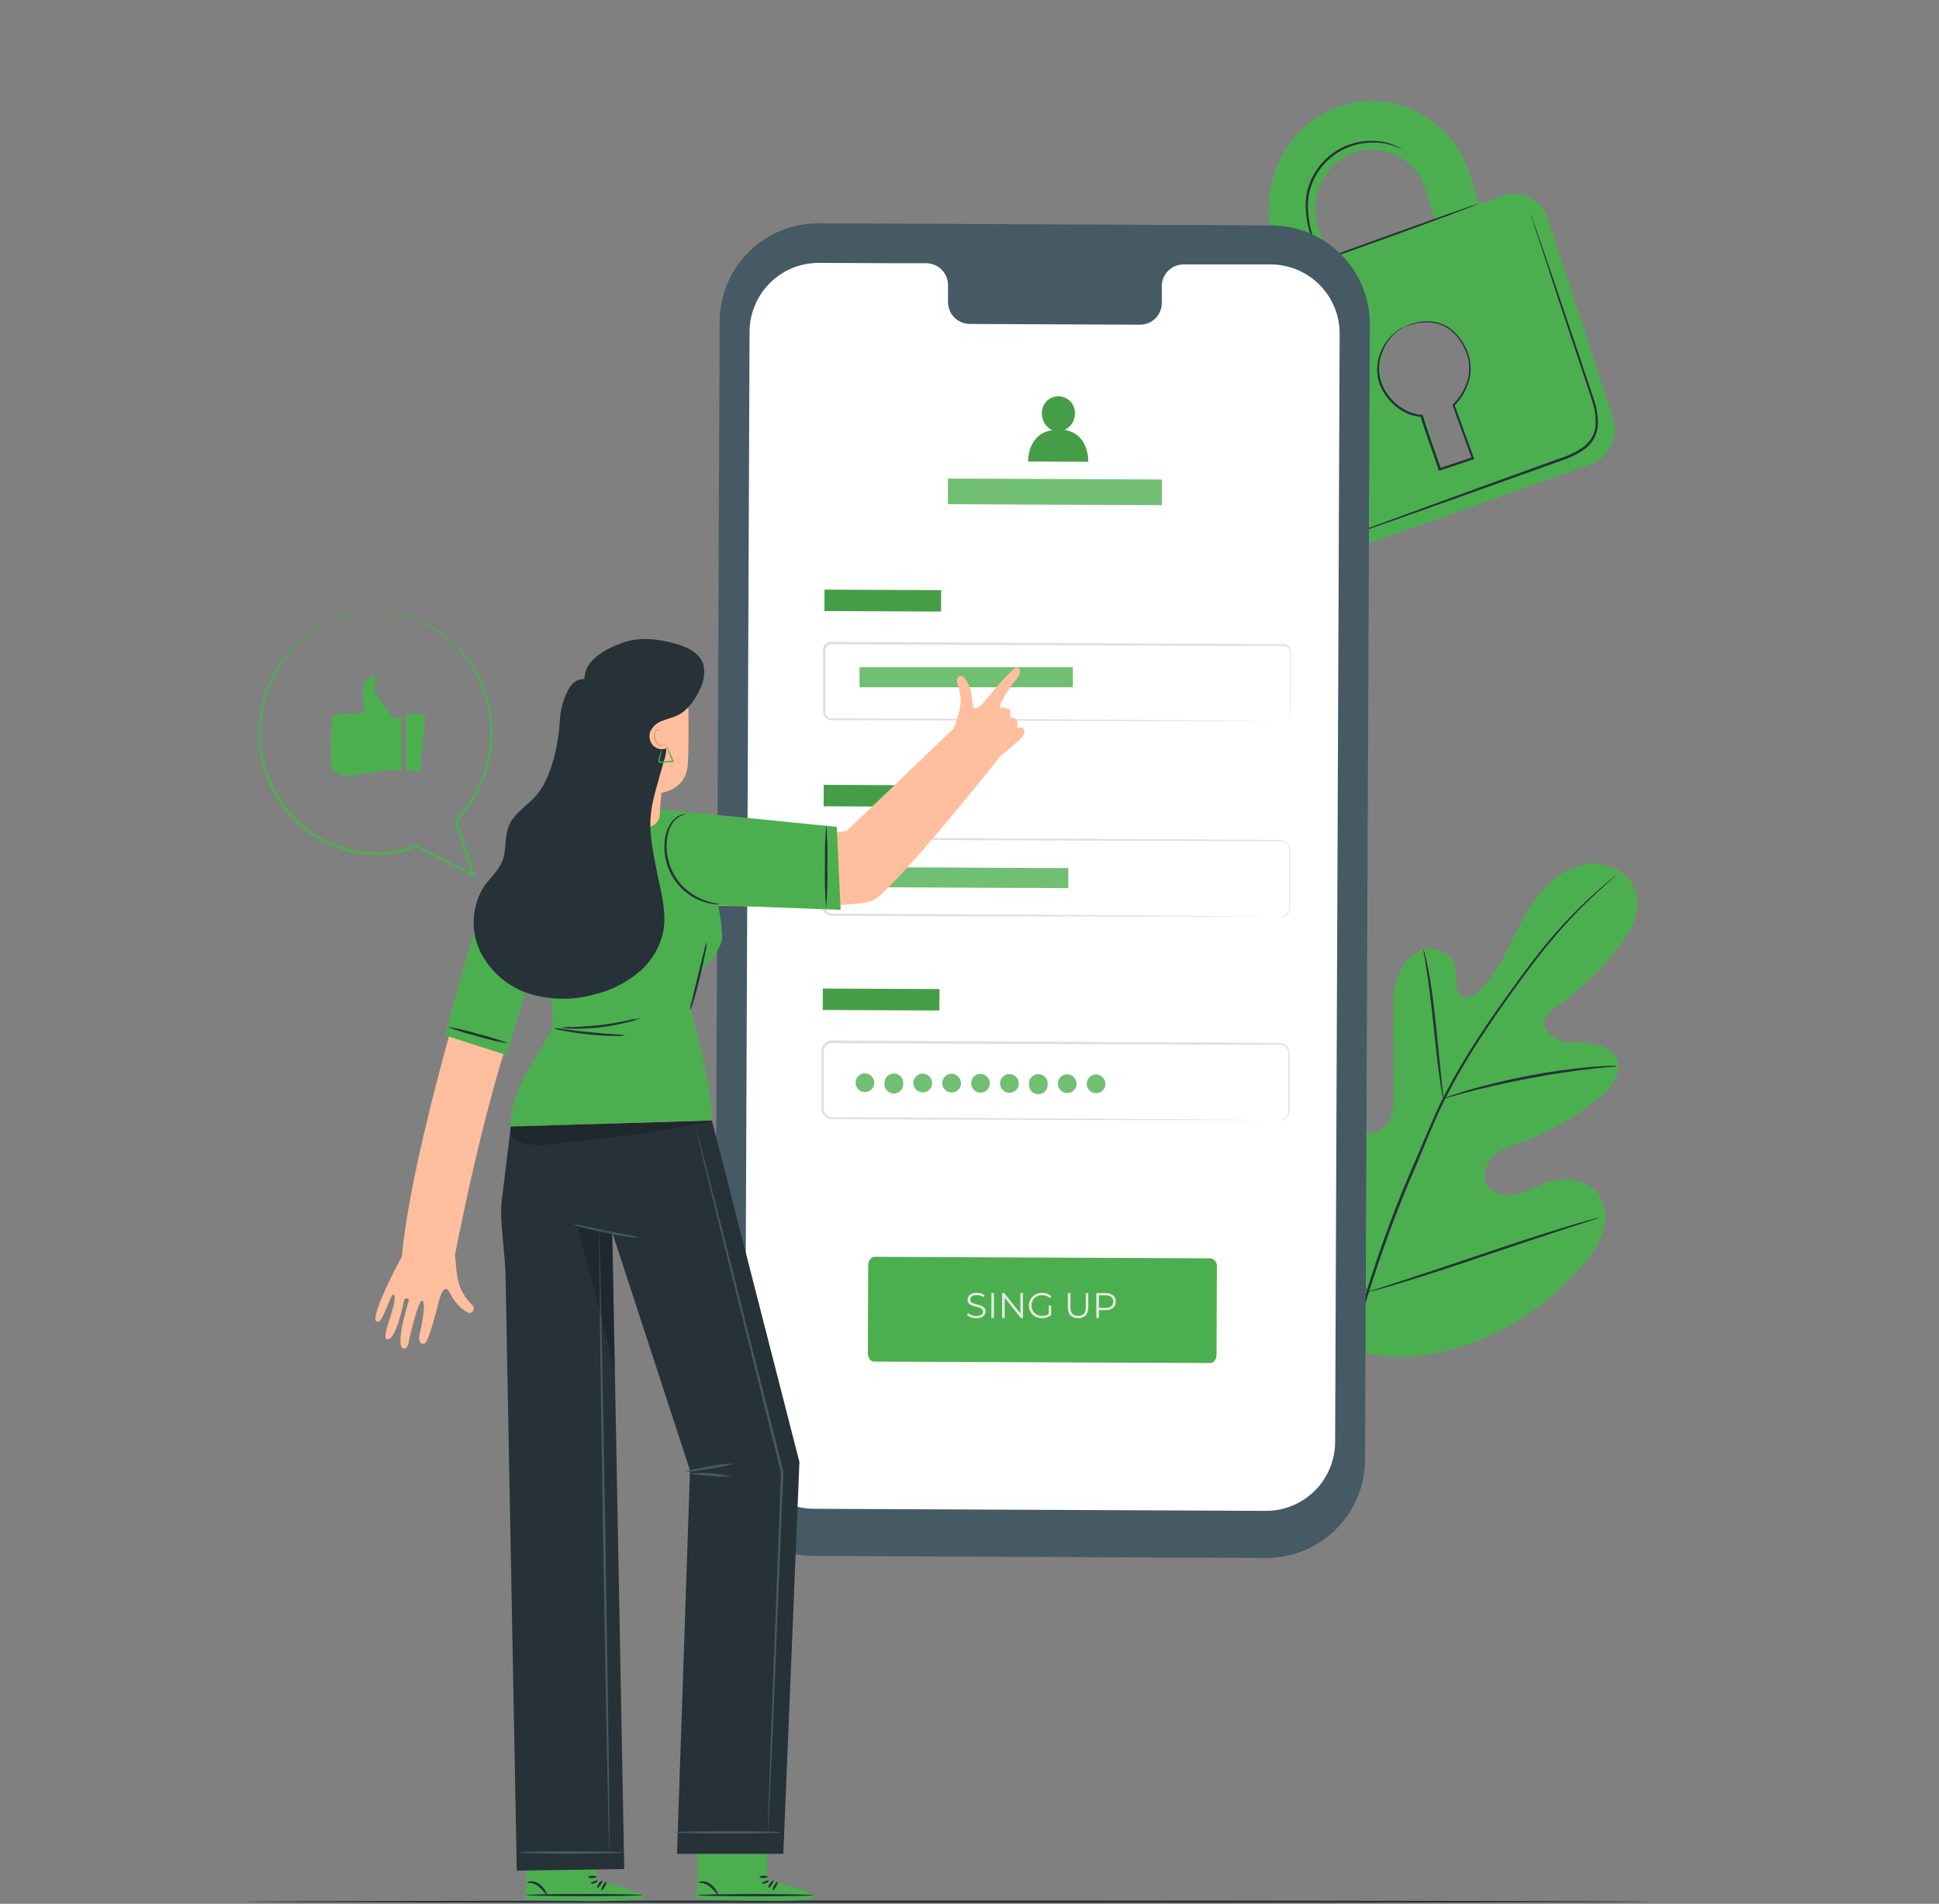 <svg width="442" height="434" viewBox="0 0 442 434" fill="none" xmlns="http://www.w3.org/2000/svg">
<rect x="0" y="0" width="442" height="434" fill="#808080" stroke="none"/>
<path d="M376.369 433.516C376.369 433.66 304.601 433.784 216.1 433.784C127.599 433.784 55.8 433.66 55.8 433.516C55.8 433.371 127.558 433.247 216.1 433.247C304.642 433.247 376.369 433.381 376.369 433.516Z" fill="#263238"/>
<path d="M306.441 306.991C290.473 295.84 286.855 275.138 287.486 256.524C287.589 253.424 287.248 250.137 288.726 247.419C290.204 244.701 293.656 242.83 296.436 244.132C298.741 245.218 299.743 247.905 301.035 250.127C302.759 253.086 305.285 255.498 308.322 257.082C310.296 258.116 312.745 258.736 314.699 257.661C317.386 256.183 317.696 252.494 317.675 249.393C317.675 243.626 317.641 237.866 317.572 232.112C317.386 229.023 317.7 225.924 318.502 222.935C319.463 220 321.602 217.281 324.527 216.455C327.452 215.628 331.101 217.333 331.762 220.351C331.876 221.629 331.907 222.913 331.855 224.196C331.938 225.488 332.537 226.903 333.746 227.296C334.956 227.689 336.217 226.79 337.147 225.88C340.33 222.78 342.5 218.739 344.516 214.749C346.531 210.76 348.505 206.657 351.399 203.256C354.293 199.856 358.293 197.159 362.768 196.9C367.243 196.642 371.904 199.391 373.02 203.732C374.137 208.073 371.604 212.506 368.886 216.031C364.785 221.262 359.95 225.874 354.531 229.725C353.473 230.303 352.629 231.205 352.123 232.299C351.451 234.366 353.404 236.433 355.44 237.084C357.745 237.849 360.246 237.611 362.675 237.9C365.104 238.19 367.687 239.244 368.607 241.518C369.868 244.68 367.222 247.987 364.628 250.158C359.419 254.499 353.504 257.914 347.141 260.255C344.867 261.082 342.48 261.816 340.64 263.408C338.8 264.999 337.705 267.779 338.811 269.96C339.917 272.141 342.759 272.833 345.146 272.389C347.534 271.945 349.652 270.663 351.926 269.805C356.174 268.203 361.652 268.493 364.328 272.162C365.158 273.426 365.683 274.864 365.862 276.365C366.041 277.866 365.87 279.389 365.362 280.812C364.328 283.646 362.736 286.243 360.68 288.45C353.911 296.538 345.116 302.683 335.193 306.258C325.344 309.668 316.218 310.598 306.43 307.012" fill="#4CAF4F"/>
<path d="M368.473 199.453C368.473 199.453 368.38 199.556 368.173 199.742L367.253 200.559C366.447 201.282 365.259 202.337 363.76 203.732C359.511 207.677 355.566 211.937 351.957 216.475C349.652 219.338 347.265 222.583 344.722 226.108C342.18 229.632 339.555 233.435 336.95 237.476C334.174 241.738 331.631 246.147 329.333 250.685C328.134 253.052 327.08 255.522 325.995 258.044L322.791 265.743C318.568 275.442 314.89 285.369 311.774 295.478C309.264 303.749 307.534 312.237 306.606 320.83C306.005 326.63 305.908 332.47 306.317 338.287C306.482 340.354 306.637 341.935 306.782 343.01C306.844 343.527 306.885 343.94 306.926 344.24V344.663C306.882 344.529 306.851 344.391 306.833 344.25C306.782 343.95 306.72 343.547 306.637 343.031C306.451 341.997 306.255 340.364 306.069 338.297C305.57 332.47 305.605 326.61 306.172 320.789C307.042 312.159 308.734 303.631 311.226 295.323C314.316 285.186 317.984 275.234 322.212 265.516L325.499 257.847C326.584 255.336 327.649 252.845 328.858 250.468C331.171 245.916 333.735 241.497 336.537 237.228C339.183 233.094 341.849 229.353 344.361 225.86C346.872 222.366 349.301 219.1 351.595 216.248C355.241 211.721 359.239 207.491 363.553 203.597C365.083 202.223 366.302 201.189 367.129 200.497L368.09 199.722C368.208 199.619 368.336 199.529 368.473 199.453Z" fill="#263238"/>
<path d="M328.992 250.447C328.846 250.021 328.746 249.582 328.692 249.135C328.527 248.277 328.341 247.068 328.124 245.497C327.68 242.396 327.225 238.148 326.739 233.446C326.253 228.743 325.706 224.485 325.251 221.415C325.013 219.886 324.806 218.656 324.662 217.798C324.549 217.359 324.49 216.908 324.486 216.455C324.664 216.869 324.792 217.302 324.868 217.746C325.096 218.594 325.354 219.814 325.644 221.353C326.233 224.454 326.811 228.671 327.297 233.384C327.783 238.097 328.196 242.231 328.517 245.445C328.672 246.892 328.806 248.122 328.91 249.104C328.99 249.547 329.018 249.998 328.992 250.447Z" fill="#263238"/>
<path d="M368.762 243.027C368.259 243.136 367.747 243.198 367.233 243.213C366.199 243.306 364.732 243.43 362.913 243.636C359.275 244.029 354.272 244.753 348.784 245.786C343.296 246.82 338.366 247.987 334.821 248.887C333.054 249.341 331.628 249.755 330.687 250.034C330.185 250.212 329.665 250.337 329.137 250.406C329.615 250.166 330.113 249.969 330.625 249.817C331.597 249.476 333.002 249 334.759 248.494C338.284 247.46 343.214 246.23 348.722 245.176C353.389 244.284 358.097 243.629 362.83 243.213C364.659 243.058 366.137 242.996 367.171 242.975C367.702 242.939 368.235 242.956 368.762 243.027Z" fill="#263238"/>
<path d="M311.732 294.599C311.622 294.45 311.532 294.287 311.464 294.114L310.781 292.677C310.192 291.427 309.397 289.577 308.446 287.313C306.523 282.766 304.074 276.399 301.469 269.33C298.865 262.26 296.467 255.894 294.648 251.295C293.759 249.062 293.025 247.233 292.478 245.869L291.899 244.391C291.819 244.22 291.763 244.039 291.734 243.853C291.844 244.003 291.934 244.166 292.002 244.339L292.684 245.776C293.263 247.026 294.069 248.876 295.02 251.14C296.943 255.687 299.392 262.054 301.996 269.123C304.601 276.192 306.999 282.559 308.818 287.158C309.707 289.39 310.44 291.22 310.978 292.584C311.216 293.173 311.412 293.618 311.567 294.062C311.647 294.232 311.703 294.413 311.732 294.599Z" fill="#263238"/>
<path d="M364.525 277.577C364.359 277.672 364.182 277.745 363.998 277.794L362.468 278.311L356.815 280.14C352.04 281.691 345.446 283.902 338.211 286.342C330.977 288.781 324.352 290.951 319.546 292.398C317.148 293.132 315.195 293.69 313.841 294.062L312.28 294.465C312.099 294.523 311.912 294.561 311.722 294.579C311.887 294.484 312.065 294.411 312.249 294.362L313.779 293.845L319.432 292.016C324.207 290.465 330.801 288.254 338.036 285.815C345.27 283.375 351.885 281.205 356.691 279.758C359.099 279.024 361.042 278.466 362.406 278.094L363.967 277.691C364.148 277.633 364.335 277.595 364.525 277.577Z" fill="#263238"/>
<path d="M342.583 44.663L337.26 46.565L334.976 39.609C330.78 26.783 317.406 19.972 305.117 24.303C292.829 28.633 286.287 42.7 290.483 55.526L292.767 62.481L287.423 64.393C285.386 65.184 283.731 66.729 282.804 68.707C281.876 70.686 281.746 72.946 282.442 75.018L297.252 120.276C297.56 121.302 298.07 122.255 298.753 123.079C299.436 123.904 300.278 124.583 301.229 125.075C302.179 125.568 303.219 125.864 304.287 125.947C305.354 126.03 306.428 125.897 307.443 125.557L362.602 105.827C364.667 105.038 366.345 103.48 367.283 101.479C368.222 99.478 368.348 97.191 367.635 95.099L352.815 49.841C352.499 48.819 351.981 47.87 351.291 47.052C350.601 46.234 349.753 45.563 348.798 45.08C347.843 44.596 346.801 44.31 345.733 44.239C344.665 44.167 343.594 44.312 342.583 44.663ZM300.539 51.898C299.407 48.563 299.611 44.92 301.106 41.731C302.601 38.542 305.272 36.056 308.559 34.793C310.182 34.238 311.901 34.015 313.612 34.138C315.323 34.261 316.992 34.728 318.519 35.51C320.046 36.293 321.4 37.374 322.499 38.691C323.599 40.008 324.422 41.533 324.92 43.175L327.193 50.131L302.813 58.854L300.539 51.898ZM331.545 92.061L335.327 103.616C335.397 103.847 335.374 104.097 335.265 104.312C335.155 104.528 334.966 104.693 334.738 104.773L329.436 106.665C329.225 106.723 329 106.698 328.807 106.594C328.614 106.489 328.47 106.315 328.403 106.106L324.589 94.603C322.486 94.489 320.468 93.734 318.806 92.442C317.144 91.148 315.916 89.379 315.287 87.369C314.388 84.711 314.552 81.809 315.745 79.27C316.937 76.731 319.066 74.752 321.685 73.747C322.978 73.305 324.347 73.128 325.71 73.226C327.073 73.325 328.402 73.697 329.618 74.32C330.834 74.943 331.912 75.804 332.788 76.853C333.665 77.901 334.321 79.116 334.718 80.423C335.383 82.465 335.438 84.656 334.876 86.729C334.314 88.802 333.16 90.665 331.555 92.092L331.545 92.061Z" fill="#4CAF4F"/>
<path d="M337.022 46.441C337.022 46.586 327.152 50.296 314.874 54.709C302.596 59.122 292.581 62.667 292.529 62.564C292.477 62.461 302.399 58.719 314.688 54.296C326.976 49.872 336.971 46.307 337.022 46.441Z" fill="#263238"/>
<path d="M348.743 48.343C348.788 48.432 348.826 48.526 348.856 48.622C348.939 48.828 349.032 49.097 349.156 49.428C349.425 50.182 349.797 51.226 350.262 52.528L354.231 64.083C355.884 68.982 357.858 74.791 360.049 81.24C361.083 84.475 362.302 87.844 363.439 91.389C364.048 93.216 364.311 95.14 364.214 97.063C364.127 98.063 363.842 99.036 363.377 99.926C362.881 100.813 362.217 101.595 361.424 102.231C359.827 103.396 358.055 104.3 356.174 104.908L350.851 106.82L340.774 110.427L323.71 116.504L312.187 120.555L309.086 121.589L308.259 121.857C308.171 121.897 308.077 121.921 307.98 121.93C307.98 121.93 308.063 121.93 308.239 121.806L309.045 121.485L312.145 120.317L323.607 116.101L340.64 109.899L350.696 106.261L356.019 104.339C357.846 103.756 359.567 102.88 361.114 101.745C361.852 101.155 362.47 100.429 362.933 99.606C363.371 98.783 363.634 97.879 363.708 96.949C363.803 95.097 363.551 93.242 362.964 91.482C361.848 87.968 360.669 84.568 359.605 81.333C357.455 74.873 355.471 69.044 353.9 64.145C352.329 59.246 351.006 55.309 350.096 52.539C349.662 51.185 349.332 50.131 349.063 49.366L348.815 48.539C348.784 48.476 348.759 48.41 348.743 48.343Z" fill="#263238"/>
<path d="M319.638 34.09C319.638 34.09 319.091 33.822 318.078 33.408C316.634 32.853 315.107 32.546 313.561 32.499C311.27 32.42 308.99 32.851 306.885 33.76C304.325 34.891 302.136 36.722 300.57 39.041C298.993 41.353 298.147 44.086 298.141 46.885C298.163 49.179 298.511 51.459 299.175 53.655C299.712 55.536 300.27 57.035 300.642 58.078C300.862 58.609 301.041 59.154 301.18 59.711C300.886 59.216 300.64 58.693 300.446 58.151C300.022 57.117 299.412 55.65 298.813 53.758C298.077 51.539 297.676 49.223 297.624 46.885C297.597 43.98 298.463 41.137 300.105 38.741C301.726 36.337 304.004 34.45 306.668 33.305C308.838 32.391 311.19 31.988 313.541 32.127C315.12 32.207 316.672 32.575 318.119 33.212C318.506 33.39 318.879 33.598 319.235 33.832C319.382 33.897 319.518 33.984 319.638 34.09Z" fill="#263238"/>
<path d="M320.114 74.532C320.279 74.432 320.452 74.346 320.631 74.274C321.148 74.04 321.684 73.85 322.233 73.705C323.104 73.448 324.002 73.296 324.909 73.251C326.143 73.184 327.378 73.371 328.537 73.798C331.183 74.729 333.612 77.426 334.811 81.033C335.386 82.969 335.386 85.03 334.811 86.966C334.173 89.066 333.03 90.979 331.483 92.536L331.545 92.257C332.919 96.029 334.418 100.122 335.968 104.391L336.061 104.649L335.803 104.742L333.436 105.528L328.268 107.254L328.01 107.336L327.927 107.078C326.511 102.799 324.961 98.81 323.793 94.893L324.021 95.068C322 94.9 320.074 94.142 318.481 92.888C317.04 91.778 315.858 90.367 315.019 88.754C314.261 87.323 313.884 85.721 313.923 84.103C313.971 82.448 314.384 80.825 315.133 79.349C315.881 77.874 316.947 76.581 318.254 75.566C318.791 75.129 319.395 74.78 320.042 74.532C319.458 74.879 318.892 75.255 318.347 75.659C316.911 76.873 315.812 78.435 315.153 80.196C314.587 81.524 314.323 82.96 314.378 84.402C314.434 85.844 314.808 87.256 315.473 88.537C316.299 90.089 317.452 91.443 318.853 92.505C320.372 93.698 322.209 94.416 324.134 94.572H324.31L324.362 94.727C325.499 98.572 327.059 102.592 328.496 106.892L328.155 106.727L333.322 105.001L335.679 104.205L335.513 104.556C333.973 100.288 332.485 96.185 331.121 92.412V92.257L331.245 92.133C332.747 90.641 333.868 88.808 334.511 86.79C335.059 84.938 335.059 82.967 334.511 81.116C333.384 77.643 331.059 75.008 328.537 74.077C327.421 73.647 326.229 73.447 325.033 73.488C324.141 73.509 323.253 73.63 322.388 73.85C320.848 74.233 320.124 74.584 320.114 74.532Z" fill="#263238"/>
<path d="M288.571 355.164L185.332 354.689C179.37 354.656 173.665 352.258 169.469 348.022C165.274 343.786 162.931 338.058 162.956 332.096L164.052 73.29C164.064 70.337 164.658 67.414 165.8 64.69C166.943 61.966 168.61 59.494 170.709 57.415C172.807 55.336 175.294 53.691 178.029 52.574C180.763 51.457 183.691 50.889 186.645 50.904L289.873 51.38C295.835 51.41 301.541 53.805 305.739 58.039C309.936 62.273 312.281 68 312.259 73.962L311.164 332.757C311.152 335.712 310.558 338.635 309.416 341.361C308.274 344.086 306.606 346.559 304.508 348.64C302.41 350.721 299.923 352.368 297.188 353.487C294.454 354.606 291.526 355.176 288.571 355.164Z" fill="#455A64"/>
<path d="M289.718 60.278H269.709C269.056 60.291 268.412 60.431 267.814 60.692C267.215 60.953 266.674 61.33 266.221 61.8C265.768 62.27 265.412 62.825 265.173 63.433C264.935 64.041 264.819 64.69 264.831 65.343V68.97C264.843 69.623 264.727 70.271 264.488 70.878C264.249 71.486 263.893 72.04 263.44 72.509C262.987 72.979 262.446 73.354 261.847 73.614C261.249 73.874 260.605 74.013 259.953 74.024L220.947 73.849C219.628 73.813 218.376 73.256 217.467 72.299C216.558 71.341 216.067 70.062 216.1 68.743V65.115C216.133 63.797 215.643 62.52 214.736 61.563C213.83 60.606 212.581 60.047 211.263 60.01H204.225L186.707 59.927C182.54 59.902 178.533 61.529 175.563 64.453C172.594 67.376 170.904 71.356 170.863 75.523L169.829 328.137C169.82 330.205 170.217 332.253 171 334.167C171.782 336.08 172.933 337.821 174.388 339.289C175.843 340.757 177.573 341.925 179.479 342.725C181.385 343.524 183.43 343.941 185.497 343.95L288.519 344.426C290.588 344.435 292.638 344.037 294.552 343.255C296.467 342.472 298.209 341.32 299.678 339.864C301.147 338.408 302.316 336.677 303.116 334.769C303.916 332.862 304.333 330.816 304.343 328.747L305.376 76.133C305.401 71.954 303.765 67.937 300.829 64.964C297.893 61.991 293.897 60.306 289.718 60.278Z" fill="white"/>
<path d="M275.859 310.722L199.254 310.392C198.458 310.392 197.817 309.524 197.827 308.469L197.91 288.429C197.91 287.396 198.561 286.507 199.357 286.507L275.962 286.858C276.403 286.935 276.797 287.178 277.063 287.538C277.329 287.898 277.445 288.347 277.388 288.791L277.316 308.81C277.316 309.875 276.654 310.733 275.859 310.722Z" fill="#4CAF4F"/>
<path d="M222.544 300.51C222.122 300.51 221.715 300.442 221.325 300.307C220.94 300.166 220.642 299.987 220.43 299.77L220.666 299.306C220.867 299.502 221.135 299.667 221.471 299.803C221.813 299.933 222.17 299.998 222.544 299.998C222.902 299.998 223.192 299.954 223.414 299.868C223.642 299.775 223.807 299.653 223.91 299.502C224.019 299.35 224.073 299.182 224.073 298.998C224.073 298.775 224.008 298.596 223.878 298.461C223.753 298.325 223.588 298.22 223.382 298.144C223.176 298.062 222.948 297.992 222.699 297.932C222.45 297.873 222.2 297.81 221.951 297.745C221.701 297.675 221.471 297.583 221.26 297.469C221.054 297.355 220.886 297.206 220.756 297.022C220.631 296.832 220.568 296.585 220.568 296.282C220.568 296 220.642 295.742 220.788 295.509C220.94 295.271 221.17 295.081 221.479 294.94C221.788 294.794 222.184 294.72 222.666 294.72C222.986 294.72 223.303 294.767 223.618 294.859C223.932 294.945 224.203 295.067 224.431 295.225L224.228 295.704C223.984 295.542 223.723 295.422 223.447 295.347C223.176 295.271 222.913 295.233 222.658 295.233C222.317 295.233 222.035 295.279 221.813 295.371C221.59 295.463 221.425 295.588 221.317 295.745C221.214 295.897 221.162 296.07 221.162 296.265C221.162 296.488 221.224 296.667 221.349 296.802C221.479 296.938 221.647 297.043 221.853 297.119C222.065 297.195 222.295 297.263 222.544 297.322C222.794 297.382 223.04 297.447 223.284 297.518C223.534 297.588 223.761 297.68 223.967 297.794C224.179 297.902 224.347 298.049 224.472 298.233C224.602 298.417 224.667 298.659 224.667 298.957C224.667 299.233 224.591 299.491 224.439 299.729C224.287 299.962 224.054 300.152 223.74 300.299C223.431 300.439 223.032 300.51 222.544 300.51ZM225.978 300.461V294.769H226.579V300.461H225.978ZM228.431 300.461V294.769H228.927L232.855 299.713H232.595V294.769H233.188V300.461H232.692L228.773 295.517H229.033V300.461H228.431ZM237.542 300.51C237.109 300.51 236.707 300.439 236.339 300.299C235.976 300.152 235.659 299.949 235.388 299.689C235.122 299.428 234.913 299.122 234.761 298.77C234.615 298.417 234.542 298.033 234.542 297.615C234.542 297.198 234.615 296.813 234.761 296.461C234.913 296.108 235.125 295.802 235.396 295.542C235.667 295.282 235.984 295.081 236.347 294.94C236.716 294.794 237.117 294.72 237.55 294.72C237.984 294.72 238.38 294.788 238.738 294.924C239.101 295.059 239.41 295.265 239.665 295.542L239.291 295.924C239.052 295.685 238.789 295.515 238.502 295.412C238.214 295.309 237.906 295.257 237.575 295.257C237.222 295.257 236.897 295.317 236.599 295.436C236.306 295.55 236.049 295.715 235.827 295.932C235.61 296.143 235.439 296.393 235.314 296.68C235.195 296.962 235.135 297.274 235.135 297.615C235.135 297.951 235.195 298.263 235.314 298.55C235.439 298.838 235.61 299.09 235.827 299.306C236.049 299.518 236.306 299.683 236.599 299.803C236.897 299.916 237.22 299.973 237.567 299.973C237.892 299.973 238.198 299.924 238.486 299.827C238.778 299.729 239.047 299.564 239.291 299.331L239.632 299.786C239.361 300.025 239.044 300.206 238.681 300.331C238.317 300.45 237.938 300.51 237.542 300.51ZM239.055 299.713V297.615H239.632V299.786L239.055 299.713ZM245.756 300.51C245.03 300.51 244.458 300.301 244.04 299.884C243.623 299.466 243.414 298.848 243.414 298.03V294.769H244.016V298.005C244.016 298.678 244.168 299.174 244.471 299.494C244.775 299.813 245.203 299.973 245.756 299.973C246.315 299.973 246.745 299.813 247.049 299.494C247.353 299.174 247.504 298.678 247.504 298.005V294.769H248.09V298.03C248.09 298.848 247.881 299.466 247.464 299.884C247.052 300.301 246.483 300.51 245.756 300.51ZM249.903 300.461V294.769H252.033C252.516 294.769 252.931 294.848 253.278 295.005C253.624 295.157 253.89 295.379 254.074 295.672C254.264 295.959 254.359 296.309 254.359 296.721C254.359 297.122 254.264 297.469 254.074 297.762C253.89 298.049 253.624 298.271 253.278 298.428C252.931 298.586 252.516 298.664 252.033 298.664H250.236L250.505 298.38V300.461H249.903ZM250.505 298.428L250.236 298.136H252.017C252.586 298.136 253.017 298.014 253.31 297.77C253.608 297.52 253.757 297.171 253.757 296.721C253.757 296.265 253.608 295.913 253.31 295.664C253.017 295.414 252.586 295.29 252.017 295.29H250.236L250.505 295.005V298.428Z" fill="#E8E8E3"/>
<path d="M214.533 134.537L187.951 134.417L187.929 139.295L214.511 139.416L214.533 134.537Z" fill="#4CAF4F"/>
<path opacity="0.1" d="M214.533 134.537L187.951 134.417L187.929 139.295L214.511 139.416L214.533 134.537Z" fill="black"/>
<path d="M292.457 164.489C292.666 164.468 292.871 164.419 293.067 164.344C293.353 164.232 293.602 164.042 293.784 163.795C293.967 163.548 294.077 163.255 294.1 162.949C294.1 161.306 294.1 158.908 294.1 155.828C294.1 154.288 294.1 152.562 294.1 150.66C294.1 150.195 294.1 149.709 294.1 149.224C294.168 148.752 294.065 148.272 293.811 147.87C293.669 147.677 293.484 147.519 293.27 147.41C293.057 147.3 292.821 147.242 292.581 147.239H290.969H276.034L189.59 146.919C189.369 146.915 189.15 146.965 188.952 147.064C188.754 147.163 188.583 147.308 188.453 147.487C188.204 147.892 188.108 148.372 188.184 148.841C188.184 149.875 188.184 150.908 188.184 151.942C188.184 154.009 188.184 156.076 188.184 158.143C188.184 159.177 188.184 160.21 188.184 161.244C188.142 161.725 188.142 162.209 188.184 162.69C188.239 162.897 188.34 163.088 188.479 163.249C188.619 163.411 188.794 163.538 188.991 163.621C189.194 163.702 189.412 163.74 189.631 163.734H194.892L217.847 163.858L256.707 164.096L282.907 164.303L290.028 164.385H291.878C292.302 164.385 292.509 164.385 292.509 164.385H291.878H290.028H282.907H256.707L217.847 164.261L194.892 164.168H189.631C189.342 164.18 189.053 164.131 188.784 164.024C188.512 163.908 188.27 163.731 188.076 163.507C187.883 163.283 187.743 163.018 187.668 162.732C187.608 162.461 187.587 162.182 187.606 161.905V161.14C187.606 160.107 187.606 159.073 187.606 158.04C187.606 155.973 187.606 153.906 187.606 151.838C187.606 150.805 187.606 149.771 187.606 148.738C187.586 148.463 187.586 148.186 187.606 147.911C187.644 147.607 187.762 147.318 187.947 147.074C188.125 146.824 188.361 146.622 188.635 146.483C188.908 146.345 189.211 146.274 189.518 146.278L275.962 146.754L290.896 146.857H292.509C292.793 146.857 293.073 146.926 293.324 147.057C293.576 147.188 293.793 147.379 293.956 147.611C294.247 148.061 294.365 148.601 294.286 149.131C294.286 149.616 294.286 150.102 294.286 150.567C294.286 152.448 294.286 154.174 294.286 155.735C294.286 158.835 294.214 161.213 294.193 162.866C294.168 163.184 294.052 163.488 293.86 163.743C293.668 163.997 293.407 164.192 293.108 164.303C292.913 164.424 292.687 164.488 292.457 164.489Z" fill="#E0E0E0"/>
<path d="M244.553 152.107H195.936V156.665H244.553V152.107Z" fill="#4CAF4F"/>
<path opacity="0.2" d="M244.553 152.107H195.936V156.665H244.553V152.107Z" fill="white"/>
<path d="M214.352 179.04L187.77 178.919L187.748 183.797L214.33 183.918L214.352 179.04Z" fill="#4CAF4F"/>
<path opacity="0.1" d="M214.352 179.04L187.77 178.919L187.748 183.797L214.33 183.918L214.352 179.04Z" fill="black"/>
<path d="M291.785 208.992C291.994 208.967 292.201 208.929 292.405 208.879C292.694 208.787 292.96 208.634 293.184 208.431C293.409 208.228 293.587 207.979 293.708 207.701C293.87 207.283 293.934 206.834 293.894 206.388C293.894 205.892 293.894 205.354 293.894 204.755C293.894 203.556 293.894 202.192 293.894 200.621V194.058C293.943 193.583 293.838 193.104 293.594 192.694C293.339 192.273 292.938 191.96 292.467 191.815C291.953 191.723 291.428 191.696 290.907 191.733H276.034L189.89 191.412C189.427 191.413 188.979 191.583 188.631 191.889C188.284 192.195 188.059 192.617 187.999 193.076C187.999 194.058 187.999 195.143 187.999 196.177C187.999 198.244 187.999 200.311 187.999 202.378C187.999 203.411 187.999 204.445 187.999 205.478C187.96 205.962 187.981 206.447 188.061 206.925C188.19 207.345 188.455 207.708 188.815 207.959C189.197 208.201 189.645 208.317 190.097 208.29H191.533H194.52L217.392 208.403L256.118 208.641L282.225 208.848L289.325 208.93H282.225H256.118L217.371 208.889L194.499 208.806H190.004C189.445 208.84 188.89 208.691 188.422 208.383C187.952 208.057 187.609 207.579 187.451 207.029C187.358 206.504 187.33 205.969 187.368 205.437C187.368 204.404 187.368 203.37 187.368 202.337C187.368 200.27 187.368 198.202 187.368 196.135C187.368 195.102 187.368 194.068 187.368 193.035C187.443 192.444 187.732 191.901 188.179 191.507C188.626 191.113 189.201 190.896 189.797 190.895L275.941 191.371L290.814 191.485C291.368 191.451 291.923 191.489 292.467 191.598C293.004 191.774 293.457 192.142 293.739 192.632C294.006 193.087 294.122 193.615 294.069 194.141C294.069 194.626 294.069 195.102 294.069 195.577C294.069 197.448 294.069 199.164 294.069 200.745C294.069 202.326 294.069 203.659 294.069 204.879C294.069 205.468 294.069 206.016 294.069 206.522C294.107 206.985 294.032 207.449 293.852 207.876C293.718 208.161 293.524 208.414 293.283 208.618C293.042 208.821 292.761 208.97 292.457 209.054C292.231 209.073 292.004 209.052 291.785 208.992Z" fill="#E0E0E0"/>
<path d="M214.152 225.475L187.57 225.354L187.548 230.232L214.13 230.353L214.152 225.475Z" fill="#4CAF4F"/>
<path opacity="0.1" d="M214.152 225.475L187.57 225.354L187.548 230.232L214.13 230.353L214.152 225.475Z" fill="black"/>
<path d="M291.578 255.408C291.787 255.383 291.995 255.346 292.199 255.294C292.486 255.203 292.751 255.052 292.975 254.85C293.2 254.649 293.379 254.402 293.501 254.127C293.663 253.709 293.727 253.26 293.687 252.814C293.687 252.308 293.687 251.78 293.687 251.171C293.687 249.982 293.687 248.608 293.687 247.037V240.474C293.736 239.999 293.631 239.52 293.387 239.109C293.126 238.696 292.727 238.388 292.261 238.241C291.746 238.146 291.222 238.115 290.7 238.148H275.828L189.683 237.828C189.22 237.829 188.773 237.998 188.425 238.304C188.077 238.61 187.852 239.032 187.792 239.492C187.792 240.525 187.792 241.559 187.792 242.592C187.792 244.659 187.792 246.727 187.792 248.794C187.792 249.827 187.792 250.861 187.792 251.894C187.753 252.374 187.774 252.856 187.854 253.331C187.978 253.752 188.244 254.118 188.608 254.364C188.988 254.612 189.438 254.728 189.89 254.695H194.386L217.258 254.819L255.984 255.057L282.091 255.263L289.191 255.346H282.091H255.984L217.258 255.232L194.386 255.139H189.89C189.33 255.177 188.774 255.028 188.309 254.716C187.838 254.39 187.495 253.912 187.337 253.362C187.244 252.837 187.217 252.302 187.254 251.77C187.254 250.737 187.254 249.703 187.254 248.67C187.254 246.602 187.254 244.535 187.254 242.468C187.254 241.435 187.254 240.401 187.254 239.316C187.327 238.726 187.614 238.183 188.059 237.789C188.504 237.395 189.078 237.177 189.673 237.177L275.817 237.652L290.69 237.766C291.243 237.732 291.799 237.77 292.343 237.88C292.88 238.055 293.333 238.423 293.615 238.913C293.882 239.368 293.998 239.897 293.945 240.422C293.945 240.908 293.945 241.394 293.945 241.859C293.945 243.729 293.945 245.445 293.945 247.026C293.945 248.608 293.945 249.941 293.945 251.16C293.945 251.749 293.945 252.297 293.945 252.804C293.985 253.266 293.91 253.731 293.728 254.158C293.594 254.443 293.4 254.696 293.159 254.899C292.918 255.102 292.637 255.251 292.333 255.336C292.091 255.419 291.832 255.444 291.578 255.408Z" fill="#E0E0E0"/>
<path d="M243.515 197.899L194.899 197.679L194.878 202.237L243.495 202.457L243.515 197.899Z" fill="#4CAF4F"/>
<path opacity="0.2" d="M243.515 197.899L194.899 197.679L194.878 202.237L243.495 202.457L243.515 197.899Z" fill="white"/>
<path d="M199.295 246.975C199.264 247.39 199.113 247.788 198.858 248.118C198.604 248.448 198.258 248.697 197.864 248.832C197.47 248.968 197.044 248.985 196.641 248.881C196.237 248.777 195.873 248.556 195.593 248.247C195.313 247.938 195.13 247.554 195.067 247.142C195.004 246.73 195.063 246.308 195.237 245.93C195.411 245.551 195.693 245.232 196.046 245.011C196.4 244.791 196.811 244.679 197.228 244.69C197.804 244.723 198.344 244.98 198.731 245.408C199.117 245.836 199.32 246.398 199.295 246.975Z" fill="#4CAF4F"/>
<path d="M205.878 247.006C205.899 247.297 205.859 247.589 205.761 247.865C205.664 248.14 205.511 248.392 205.312 248.606C205.112 248.82 204.871 248.99 204.603 249.106C204.336 249.223 204.047 249.283 203.755 249.283C203.462 249.283 203.174 249.223 202.906 249.106C202.638 248.99 202.397 248.82 202.198 248.606C201.998 248.392 201.845 248.14 201.748 247.865C201.65 247.589 201.61 247.297 201.631 247.006C201.61 246.714 201.65 246.422 201.748 246.146C201.845 245.871 201.998 245.619 202.198 245.405C202.397 245.192 202.638 245.021 202.906 244.905C203.174 244.788 203.462 244.728 203.755 244.728C204.047 244.728 204.336 244.788 204.603 244.905C204.871 245.021 205.112 245.192 205.312 245.405C205.511 245.619 205.664 245.871 205.761 246.146C205.859 246.422 205.899 246.714 205.878 247.006Z" fill="#4CAF4F"/>
<path d="M212.472 247.037C212.442 247.452 212.29 247.85 212.036 248.18C211.781 248.51 211.435 248.759 211.041 248.894C210.647 249.03 210.222 249.047 209.818 248.943C209.414 248.839 209.05 248.618 208.77 248.309C208.491 248 208.308 247.616 208.245 247.204C208.181 246.792 208.24 246.37 208.415 245.992C208.589 245.613 208.87 245.294 209.224 245.073C209.578 244.853 209.989 244.741 210.405 244.752C210.98 244.787 211.519 245.046 211.905 245.473C212.291 245.9 212.495 246.461 212.472 247.037Z" fill="#4CAF4F"/>
<path d="M219.056 247.068C219.025 247.483 218.874 247.881 218.619 248.211C218.365 248.541 218.019 248.79 217.625 248.925C217.231 249.061 216.805 249.078 216.402 248.974C215.998 248.87 215.634 248.649 215.354 248.34C215.074 248.031 214.891 247.647 214.828 247.235C214.765 246.823 214.824 246.401 214.998 246.023C215.172 245.644 215.454 245.325 215.808 245.104C216.161 244.884 216.572 244.772 216.989 244.783C217.564 244.818 218.102 245.077 218.488 245.504C218.875 245.931 219.079 246.492 219.056 247.068Z" fill="#4CAF4F"/>
<path d="M225.64 247.088C225.611 247.505 225.461 247.903 225.207 248.235C224.954 248.567 224.609 248.817 224.215 248.954C223.821 249.091 223.395 249.109 222.99 249.006C222.586 248.903 222.221 248.684 221.94 248.375C221.659 248.066 221.476 247.682 221.412 247.269C221.348 246.857 221.406 246.435 221.58 246.056C221.754 245.676 222.036 245.356 222.39 245.136C222.744 244.915 223.155 244.803 223.572 244.815C224.145 244.849 224.682 245.106 225.068 245.531C225.454 245.956 225.659 246.515 225.64 247.088Z" fill="#4CAF4F"/>
<path d="M232.233 247.119C232.205 247.533 232.057 247.93 231.806 248.261C231.555 248.592 231.213 248.842 230.821 248.981C230.43 249.12 230.007 249.141 229.604 249.043C229.2 248.944 228.835 248.73 228.552 248.426C228.269 248.122 228.081 247.742 228.011 247.333C227.941 246.924 227.992 246.503 228.158 246.123C228.324 245.742 228.598 245.419 228.946 245.192C229.293 244.965 229.7 244.844 230.115 244.845C230.697 244.867 231.247 245.118 231.644 245.545C232.041 245.971 232.253 246.537 232.233 247.119Z" fill="#4CAF4F"/>
<path d="M238.817 247.15C238.837 247.442 238.797 247.734 238.7 248.009C238.602 248.285 238.449 248.537 238.25 248.751C238.051 248.964 237.81 249.135 237.542 249.251C237.274 249.368 236.985 249.428 236.693 249.428C236.401 249.428 236.112 249.368 235.844 249.251C235.576 249.135 235.335 248.964 235.136 248.751C234.937 248.537 234.784 248.285 234.686 248.009C234.589 247.734 234.549 247.442 234.569 247.15C234.549 246.859 234.589 246.566 234.686 246.291C234.784 246.016 234.937 245.764 235.136 245.55C235.335 245.336 235.576 245.166 235.844 245.05C236.112 244.933 236.401 244.873 236.693 244.873C236.985 244.873 237.274 244.933 237.542 245.05C237.81 245.166 238.051 245.336 238.25 245.55C238.449 245.764 238.602 246.016 238.7 246.291C238.797 246.566 238.837 246.859 238.817 247.15Z" fill="#4CAF4F"/>
<path d="M245.401 247.181C245.372 247.595 245.224 247.992 244.973 248.323C244.722 248.654 244.38 248.904 243.989 249.043C243.597 249.182 243.174 249.203 242.771 249.105C242.367 249.006 242.002 248.792 241.719 248.488C241.436 248.184 241.248 247.804 241.178 247.395C241.108 246.986 241.159 246.565 241.325 246.185C241.491 245.804 241.765 245.481 242.113 245.254C242.46 245.027 242.867 244.906 243.282 244.908C243.864 244.929 244.414 245.18 244.811 245.607C245.208 246.033 245.42 246.599 245.401 247.181Z" fill="#4CAF4F"/>
<path d="M251.984 247.212C251.956 247.629 251.805 248.027 251.552 248.359C251.299 248.691 250.954 248.941 250.559 249.078C250.165 249.215 249.74 249.233 249.335 249.13C248.931 249.027 248.565 248.808 248.285 248.499C248.004 248.19 247.82 247.806 247.756 247.393C247.692 246.981 247.751 246.559 247.925 246.18C248.099 245.8 248.38 245.48 248.734 245.26C249.089 245.039 249.5 244.927 249.917 244.939C250.49 244.973 251.027 245.23 251.413 245.655C251.799 246.08 252.004 246.639 251.984 247.212Z" fill="#4CAF4F"/>
<g opacity="0.2">
<path d="M199.295 246.975C199.264 247.39 199.113 247.788 198.858 248.118C198.604 248.448 198.258 248.697 197.864 248.832C197.47 248.968 197.044 248.985 196.641 248.881C196.237 248.777 195.873 248.556 195.593 248.247C195.313 247.938 195.13 247.554 195.067 247.142C195.004 246.73 195.063 246.308 195.237 245.93C195.411 245.551 195.693 245.232 196.046 245.011C196.4 244.791 196.811 244.679 197.228 244.69C197.804 244.723 198.344 244.98 198.731 245.408C199.117 245.836 199.32 246.398 199.295 246.975Z" fill="white"/>
<path d="M205.878 247.006C205.899 247.297 205.859 247.589 205.761 247.865C205.664 248.14 205.511 248.392 205.312 248.606C205.112 248.82 204.871 248.99 204.603 249.106C204.336 249.223 204.047 249.283 203.755 249.283C203.462 249.283 203.174 249.223 202.906 249.106C202.638 248.99 202.397 248.82 202.198 248.606C201.998 248.392 201.845 248.14 201.748 247.865C201.65 247.589 201.61 247.297 201.631 247.006C201.61 246.714 201.65 246.422 201.748 246.146C201.845 245.871 201.998 245.619 202.198 245.405C202.397 245.192 202.638 245.021 202.906 244.905C203.174 244.788 203.462 244.728 203.755 244.728C204.047 244.728 204.336 244.788 204.603 244.905C204.871 245.021 205.112 245.192 205.312 245.405C205.511 245.619 205.664 245.871 205.761 246.146C205.859 246.422 205.899 246.714 205.878 247.006Z" fill="white"/>
<path d="M212.472 247.037C212.442 247.452 212.29 247.85 212.036 248.18C211.781 248.51 211.435 248.759 211.041 248.894C210.647 249.03 210.222 249.047 209.818 248.943C209.414 248.839 209.05 248.618 208.77 248.309C208.491 248 208.308 247.616 208.245 247.204C208.181 246.792 208.24 246.37 208.415 245.992C208.589 245.613 208.87 245.294 209.224 245.073C209.578 244.853 209.989 244.741 210.405 244.752C210.98 244.787 211.519 245.046 211.905 245.473C212.291 245.9 212.495 246.461 212.472 247.037Z" fill="white"/>
<path d="M219.056 247.068C219.025 247.483 218.874 247.881 218.619 248.211C218.365 248.541 218.019 248.79 217.625 248.925C217.231 249.061 216.805 249.078 216.402 248.974C215.998 248.87 215.634 248.649 215.354 248.34C215.074 248.031 214.891 247.647 214.828 247.235C214.765 246.823 214.824 246.401 214.998 246.023C215.172 245.644 215.454 245.325 215.808 245.104C216.161 244.884 216.572 244.772 216.989 244.783C217.564 244.818 218.102 245.077 218.488 245.504C218.875 245.931 219.079 246.492 219.056 247.068Z" fill="white"/>
<path d="M225.64 247.088C225.611 247.505 225.461 247.903 225.207 248.235C224.954 248.567 224.609 248.817 224.215 248.954C223.821 249.091 223.395 249.109 222.99 249.006C222.586 248.903 222.221 248.684 221.94 248.375C221.659 248.066 221.476 247.682 221.412 247.269C221.348 246.857 221.406 246.435 221.58 246.056C221.754 245.676 222.036 245.356 222.39 245.136C222.744 244.915 223.155 244.803 223.572 244.815C224.145 244.849 224.682 245.106 225.068 245.531C225.454 245.956 225.659 246.515 225.64 247.088Z" fill="white"/>
<path d="M232.233 247.119C232.205 247.533 232.056 247.93 231.806 248.261C231.555 248.592 231.213 248.842 230.821 248.981C230.43 249.12 230.007 249.141 229.604 249.043C229.2 248.944 228.835 248.73 228.552 248.426C228.269 248.122 228.081 247.742 228.011 247.333C227.941 246.924 227.992 246.503 228.158 246.123C228.324 245.742 228.598 245.419 228.945 245.192C229.293 244.965 229.699 244.844 230.115 244.846C230.697 244.867 231.247 245.118 231.644 245.545C232.041 245.971 232.253 246.537 232.233 247.119Z" fill="white"/>
<path d="M238.817 247.15C238.837 247.442 238.797 247.734 238.7 248.009C238.602 248.285 238.449 248.537 238.25 248.751C238.051 248.964 237.81 249.135 237.542 249.251C237.274 249.368 236.985 249.428 236.693 249.428C236.401 249.428 236.112 249.368 235.844 249.251C235.576 249.135 235.335 248.964 235.136 248.751C234.937 248.537 234.784 248.285 234.686 248.009C234.589 247.734 234.549 247.442 234.569 247.15C234.549 246.859 234.589 246.566 234.686 246.291C234.784 246.016 234.937 245.764 235.136 245.55C235.335 245.336 235.576 245.166 235.844 245.05C236.112 244.933 236.401 244.873 236.693 244.873C236.985 244.873 237.274 244.933 237.542 245.05C237.81 245.166 238.051 245.336 238.25 245.55C238.449 245.764 238.602 246.016 238.7 246.291C238.797 246.566 238.837 246.859 238.817 247.15Z" fill="white"/>
<path d="M245.401 247.181C245.372 247.595 245.224 247.992 244.973 248.323C244.722 248.654 244.38 248.904 243.989 249.043C243.597 249.182 243.174 249.203 242.771 249.105C242.367 249.006 242.002 248.792 241.719 248.488C241.436 248.184 241.248 247.804 241.178 247.395C241.108 246.986 241.159 246.565 241.325 246.185C241.491 245.804 241.765 245.481 242.113 245.254C242.46 245.027 242.867 244.906 243.282 244.908C243.864 244.929 244.414 245.18 244.811 245.607C245.208 246.033 245.42 246.599 245.401 247.181Z" fill="white"/>
<path d="M251.984 247.212C251.956 247.629 251.805 248.027 251.552 248.359C251.299 248.691 250.954 248.941 250.559 249.078C250.165 249.215 249.74 249.233 249.335 249.13C248.931 249.027 248.565 248.808 248.285 248.499C248.004 248.19 247.82 247.806 247.756 247.393C247.692 246.981 247.751 246.559 247.925 246.18C248.099 245.8 248.38 245.48 248.734 245.26C249.089 245.039 249.5 244.927 249.917 244.939C250.49 244.973 251.027 245.23 251.413 245.655C251.799 246.08 252.004 246.639 251.984 247.212Z" fill="white"/>
</g>
<path d="M242.631 98.012C243.349 97.696 243.958 97.176 244.382 96.516C244.807 95.856 245.028 95.087 245.018 94.302C245.045 93.792 244.968 93.282 244.791 92.803C244.614 92.324 244.342 91.886 243.99 91.515C243.639 91.145 243.216 90.85 242.746 90.648C242.277 90.447 241.772 90.343 241.261 90.343C240.751 90.343 240.245 90.447 239.776 90.648C239.307 90.85 238.884 91.145 238.532 91.515C238.181 91.886 237.908 92.324 237.732 92.803C237.555 93.282 237.478 93.792 237.504 94.302C237.489 95.094 237.708 95.874 238.135 96.541C238.562 97.209 239.177 97.735 239.902 98.054C234.114 98.922 234.373 105.206 234.373 105.206L248.057 105.268C248.057 105.268 248.377 98.87 242.631 98.012Z" fill="#4CAF4F"/>
<path opacity="0.1" d="M242.631 98.012C243.349 97.696 243.958 97.176 244.382 96.516C244.807 95.856 245.028 95.087 245.018 94.302C245.045 93.792 244.968 93.282 244.791 92.803C244.614 92.324 244.342 91.886 243.99 91.515C243.639 91.145 243.216 90.85 242.746 90.648C242.277 90.447 241.772 90.343 241.261 90.343C240.751 90.343 240.245 90.447 239.776 90.648C239.307 90.85 238.884 91.145 238.532 91.515C238.181 91.886 237.908 92.324 237.732 92.803C237.555 93.282 237.478 93.792 237.504 94.302C237.489 95.094 237.708 95.874 238.135 96.541C238.562 97.209 239.177 97.735 239.902 98.054C234.114 98.922 234.373 105.206 234.373 105.206L248.057 105.268C248.057 105.268 248.377 98.87 242.631 98.012Z" fill="black"/>
<path d="M264.867 109.321L216.095 109.099L216.068 114.928L264.84 115.15L264.867 109.321Z" fill="#4CAF4F"/>
<path opacity="0.2" d="M264.867 109.321L216.095 109.099L216.068 114.928L264.84 115.15L264.867 109.321Z" fill="white"/>
<path d="M85.566 139.529H85.08L83.674 139.633C82.914 139.678 82.157 139.778 81.411 139.932C80.927 140 80.448 140.093 79.974 140.211L78.372 140.656C75.646 141.492 73.073 142.766 70.755 144.428C67.693 146.651 65.136 149.497 63.252 152.779C62.145 154.671 61.264 156.686 60.627 158.784C59.958 161.063 59.572 163.417 59.48 165.791C59.418 167.038 59.439 168.288 59.541 169.532C59.541 170.163 59.717 170.793 59.8 171.434C59.869 172.08 59.99 172.719 60.162 173.346C61.091 177.493 62.977 181.366 65.668 184.655C68.36 187.945 71.783 190.559 75.665 192.291C78.474 193.503 81.485 194.179 84.543 194.285C87.701 194.459 90.862 194.006 93.844 192.952L94.754 192.611H94.878L94.981 192.673L108.014 199.288L107.631 199.618C106.236 195.298 104.893 191.112 103.59 187.092V186.937L103.704 186.823C106.866 183.639 109.213 179.739 110.546 175.455C111.754 171.537 112.106 167.407 111.58 163.342C111.111 159.729 109.95 156.241 108.159 153.068C106.615 150.343 104.623 147.898 102.267 145.834C100.324 144.2 98.173 142.831 95.87 141.762C94.127 141.01 92.313 140.439 90.454 140.056L88.387 139.715L86.889 139.602L85.979 139.54H85.669C85.772 139.528 85.876 139.528 85.979 139.54H86.899L88.397 139.602L90.465 139.901C92.346 140.256 94.186 140.806 95.953 141.545C98.295 142.601 100.485 143.967 102.464 145.606C104.863 147.661 106.897 150.107 108.479 152.841C110.321 156.047 111.518 159.583 112.003 163.249C112.574 167.376 112.246 171.579 111.042 175.568C109.7 179.942 107.317 183.925 104.097 187.175L104.159 186.906C105.461 190.926 106.815 195.112 108.221 199.422L108.417 200.052L107.828 199.753L94.795 193.149H95.022L94.092 193.49C91.053 194.559 87.833 195.023 84.615 194.854C81.491 194.735 78.417 194.034 75.551 192.787C70.083 190.445 65.534 186.375 62.601 181.201C61.251 178.811 60.265 176.234 59.676 173.553C59.514 172.91 59.394 172.258 59.314 171.6C59.231 170.948 59.097 170.308 59.066 169.667C58.786 165.989 59.175 162.292 60.213 158.753C60.866 156.626 61.772 154.586 62.911 152.676C64.84 149.364 67.45 146.5 70.569 144.273C72.925 142.607 75.541 141.343 78.31 140.532L79.933 140.118C80.41 140.008 80.894 139.921 81.38 139.86C82.134 139.72 82.897 139.637 83.664 139.612L85.08 139.56C85.241 139.539 85.403 139.528 85.566 139.529Z" fill="#4CAF4F"/>
<path d="M91.457 163.631H89.545L85.411 157.823V154.009C85.411 154.009 82.455 153.823 82.806 158.815C83.157 163.807 82.806 162.535 82.806 162.535C82.806 162.535 76.533 162.535 76.016 163.104C75.499 163.672 75.468 169.729 75.396 173.108C75.356 173.923 75.59 174.728 76.06 175.394C76.53 176.061 77.209 176.551 77.99 176.788C78.209 176.848 78.435 176.88 78.662 176.881C80.233 176.881 88.222 175.61 88.222 175.61H91.519L91.457 163.631Z" fill="#4CAF4F"/>
<path d="M96.924 162.608L95.746 175.672H92.48V162.877L96.924 162.608Z" fill="#4CAF4F"/>
<path d="M135.878 428.565V419.729L120.034 419.615L119.899 432.978L120.881 433.051C125.253 433.33 143.123 433.743 146.058 432.834C149.324 431.821 135.878 428.565 135.878 428.565Z" fill="#4CAF4F"/>
<path d="M146.43 432.007C146.43 432.151 140.498 432.275 133.191 432.275C125.883 432.275 119.951 432.151 119.951 432.007C119.951 431.862 125.883 431.738 133.191 431.738C140.498 431.738 146.43 431.862 146.43 432.007Z" fill="#263238"/>
<path d="M136.157 430.374C136.022 430.302 136.157 429.836 136.477 429.34C136.798 428.844 137.232 428.638 137.335 428.741C137.438 428.844 137.221 429.237 136.911 429.661C136.601 430.084 136.291 430.446 136.157 430.374Z" fill="#263238"/>
<path d="M137.17 430.953C137.025 430.953 137.097 430.374 137.407 429.826C137.717 429.278 138.131 428.948 138.244 429.03C138.358 429.113 138.172 429.578 137.883 430.064C137.593 430.549 137.304 431.004 137.17 430.953Z" fill="#263238"/>
<path d="M124.726 431.965C124.664 431.965 124.426 431.779 124.085 431.387C123.669 430.882 123.205 430.418 122.7 430.002C122.204 429.605 121.612 429.345 120.985 429.247C120.499 429.185 120.189 429.247 120.158 429.185C120.127 429.123 120.426 428.906 120.995 428.865C121.745 428.849 122.477 429.098 123.062 429.568C123.61 430.014 124.072 430.557 124.426 431.17C124.664 431.624 124.788 431.924 124.726 431.965Z" fill="#263238"/>
<path d="M136.208 428.71C136.281 428.834 136.012 429.144 135.557 429.309C135.103 429.475 134.699 429.413 134.679 429.309C134.658 429.206 134.979 428.989 135.371 428.844C135.764 428.7 136.126 428.586 136.208 428.71Z" fill="#263238"/>
<path d="M135.96 427.852C135.96 428.007 135.547 428.131 135.009 428.141C134.472 428.152 134.048 428.028 134.059 427.883C134.069 427.738 134.493 427.604 135.009 427.594C135.526 427.583 135.94 427.707 135.96 427.852Z" fill="#263238"/>
<path d="M174.893 428.565V419.729L159.049 419.615L158.915 432.844L159.897 432.916C164.269 433.195 182.149 433.743 185.074 432.834C188.339 431.821 174.893 428.565 174.893 428.565Z" fill="#4CAF4F"/>
<path d="M185.446 432.027C185.446 432.172 179.523 432.296 172.206 432.296C164.889 432.296 158.977 432.172 158.977 432.027C158.977 431.883 164.899 431.759 172.206 431.759C179.513 431.759 185.446 431.883 185.446 432.027Z" fill="#263238"/>
<path d="M175.172 430.374C175.048 430.302 175.172 429.836 175.493 429.34C175.813 428.844 176.247 428.638 176.351 428.741C176.454 428.844 176.237 429.237 175.927 429.661C175.617 430.084 175.307 430.446 175.172 430.374Z" fill="#263238"/>
<path d="M176.185 430.953C176.051 430.953 176.113 430.374 176.433 429.826C176.754 429.278 177.157 428.948 177.27 429.03C177.384 429.113 177.188 429.578 176.898 430.064C176.609 430.549 176.33 431.004 176.185 430.953Z" fill="#263238"/>
<path d="M163.742 431.965C163.68 431.965 163.452 431.779 163.101 431.387C162.684 430.882 162.221 430.418 161.716 430.002C161.219 429.605 160.628 429.345 160 429.247C159.525 429.185 159.204 429.247 159.173 429.185C159.142 429.123 159.442 428.906 160.011 428.865C160.761 428.849 161.493 429.098 162.078 429.568C162.629 430.012 163.091 430.555 163.442 431.17C163.68 431.624 163.804 431.924 163.742 431.965Z" fill="#263238"/>
<path d="M175.224 428.71C175.296 428.834 175.028 429.144 174.573 429.309C174.118 429.475 173.715 429.413 173.694 429.309C173.674 429.206 173.994 428.989 174.387 428.844C174.78 428.7 175.141 428.586 175.224 428.71Z" fill="#263238"/>
<path d="M174.997 427.852C174.997 428.007 174.583 428.131 174.046 428.141C173.508 428.152 173.095 428.028 173.105 427.883C173.116 427.738 173.529 427.604 174.046 427.594C174.563 427.583 174.997 427.707 174.997 427.852Z" fill="#263238"/>
<path d="M233.267 166.153C232.853 165.729 231.83 165.936 231.83 165.936C231.933 165.341 231.933 164.732 231.83 164.137C231.644 163.559 230.342 163.672 230.342 163.672C230.282 163.185 230.282 162.692 230.342 162.205C230.352 162.097 230.329 161.988 230.276 161.894C230.222 161.799 230.14 161.724 230.042 161.678C229.426 161.426 228.764 161.307 228.099 161.326C227.303 160.758 230.528 156.241 231.727 154.794C232.926 153.347 232.709 152.221 231.644 152.221C230.91 152.221 227.148 156.562 225.991 158.019C224.833 159.476 221.764 163.528 221.66 160.293C221.557 157.058 220.255 154.619 219.438 154.205C218.622 153.792 217.754 154.763 218.198 155.663C218.589 156.684 218.832 157.756 218.922 158.846C219.034 159.714 218.995 160.595 218.808 161.45C218.465 163.041 217.999 164.603 217.413 166.122H217.33C217.33 166.122 194.778 187.754 193.145 189.293C191.688 190.678 162.377 187.65 156.497 187.03C154.498 186.738 152.48 186.599 150.461 186.617C147.908 186.73 147.453 187.092 144.911 187.123C138.49 187.194 132.084 187.758 125.749 188.808C122.881 189.295 120.201 190.561 118.003 192.468C115.805 194.374 114.173 196.848 113.285 199.618C107.363 218.119 93.948 261.909 91.581 286.507C89.792 289.75 88.178 293.086 86.744 296.501C85.08 301.028 85.483 301.183 86.041 301.286C87.55 301.565 89.266 293.442 89.906 295.406C90.547 297.369 86.651 305.09 88.232 305.317C90.299 305.607 91.942 297.049 92.139 296.367C92.335 295.685 93.358 295.902 93.172 296.542C92.873 297.452 89.968 307.095 91.994 307.405C93.11 307.57 93.234 305.534 93.234 305.534C93.234 305.534 95.301 296.305 96.242 296.491C97.183 296.677 96.18 302.124 95.704 303.943C95.229 305.762 95.891 306.681 96.862 306.237C97.523 305.927 99.105 300.398 99.539 298.599C99.973 296.801 101.058 291.819 102.515 294.703C103.973 297.586 106.184 299.261 107.094 299.302C107.299 299.278 107.492 299.194 107.649 299.06C107.805 298.925 107.918 298.747 107.972 298.548C108.027 298.349 108.021 298.138 107.954 297.943C107.888 297.748 107.765 297.577 107.6 297.452C106.818 296.688 106.147 295.818 105.606 294.868C105.124 294.128 104.774 293.31 104.572 292.45C104.156 290.735 103.913 288.983 103.849 287.22L103.683 286.187C105.998 274.725 112.665 241.083 122.287 219.596L126.235 227.72L127.951 233.735L117.429 259.708L162.305 259.119L155.608 233.342L163.742 206.471C172.537 206.667 195.119 206.998 198.881 205.292C203.615 203.225 228.099 172.302 228.099 172.302C229.695 171.062 231.224 169.737 232.678 168.334C232.678 168.334 234.166 167.083 233.267 166.153Z" fill="#FFBE9D"/>
<path d="M115.455 240.515C116.757 236.071 123.444 214.098 123.444 214.098C123.444 214.098 126.731 232.009 125.863 234.169C125.064 236.018 124.121 237.802 123.041 239.502C115.455 251.047 116.447 256.824 116.447 256.824L162.284 255.429C162.388 249.021 158.595 234.118 157.809 231.74C157.024 229.363 159.638 221.581 159.638 221.581C159.638 221.581 164.806 216.32 164.62 213.612C164.522 211.18 164.221 208.76 163.721 206.378L191.626 207.411L190.748 188.498L150.667 184.488C149.272 188.425 136.653 186.493 136.653 186.493C123.031 186.947 122.183 189.448 116.52 193.851C110.856 198.254 101.482 236.04 101.482 236.04L115.455 240.515Z" fill="#4CAF4F"/>
<path d="M142.554 236.04C141.76 236.182 140.951 236.223 140.146 236.164C138.648 236.164 136.591 236.061 134.327 235.833C132.064 235.606 130.018 235.285 128.56 234.996C127.757 234.893 126.969 234.691 126.214 234.397C127.022 234.397 127.829 234.473 128.622 234.624C130.09 234.81 132.126 235.068 134.379 235.296C136.632 235.523 138.679 235.678 140.156 235.781C140.962 235.792 141.765 235.878 142.554 236.04Z" fill="#263238"/>
<path d="M145.696 232.143C144.902 232.533 144.061 232.821 143.195 233.001C139.072 234.085 134.817 234.589 130.555 234.5C129.673 234.529 128.791 234.445 127.93 234.252C128.8 234.142 129.678 234.097 130.555 234.118C132.178 234.066 134.41 233.952 136.87 233.663C139.33 233.373 141.521 232.96 143.071 232.629C143.932 232.399 144.81 232.237 145.696 232.143Z" fill="#263238"/>
<path d="M161.116 214.76C161.096 215.548 160.988 216.331 160.796 217.095C160.527 218.532 160.114 220.496 159.587 222.645C159.06 224.795 158.553 226.779 158.099 228.123C157.916 228.892 157.645 229.638 157.292 230.345C157.35 229.56 157.496 228.783 157.726 228.03C158.119 226.418 158.564 224.557 159.06 222.521C159.556 220.485 160.031 218.625 160.424 217.013C160.564 216.237 160.796 215.48 161.116 214.76Z" fill="#263238"/>
<path d="M115.941 237.88C113.55 237.51 111.19 236.961 108.882 236.236C106.523 235.685 104.209 234.959 101.957 234.066C104.347 234.441 106.706 234.99 109.016 235.709C111.375 236.259 113.69 236.984 115.941 237.88Z" fill="#263238"/>
<path d="M164.217 206.15C163.827 206.217 163.429 206.217 163.039 206.15C161.959 206.04 160.899 205.786 159.887 205.396C158.196 204.76 156.657 203.779 155.368 202.513C154.079 201.247 153.07 199.726 152.404 198.047C151.668 196.201 151.354 194.213 151.484 192.229C151.53 190.592 152.019 188.999 152.9 187.619C153.519 186.689 154.444 186.006 155.515 185.686C155.801 185.608 156.096 185.569 156.393 185.573C156.6 185.573 156.703 185.573 156.703 185.573C156.703 185.573 156.269 185.573 155.577 185.852C154.595 186.215 153.762 186.895 153.21 187.785C151.804 189.996 151.412 194.037 152.91 197.81C153.608 199.588 154.7 201.186 156.104 202.481C157.254 203.541 158.58 204.395 160.021 205.003C161.373 205.538 162.781 205.922 164.217 206.15Z" fill="#263238"/>
<path d="M188.309 207.039C188.05 203.87 187.967 200.689 188.06 197.51C187.98 194.334 188.076 191.156 188.35 187.991C188.609 191.157 188.691 194.335 188.598 197.51C188.685 200.689 188.588 203.871 188.309 207.039Z" fill="#263238"/>
<path d="M150.399 185.645C150.512 183.34 150.75 180.736 150.75 180.736C150.75 180.736 156.455 180.105 156.796 174.214C157.137 168.323 156.796 154.732 156.796 154.732L146.461 149.441L134.989 158.463L136.756 187.919L147.277 188.591C148.082 188.613 148.862 188.315 149.447 187.763C150.032 187.211 150.374 186.449 150.399 185.645Z" fill="#FFBE9D"/>
<path d="M151.422 169.553C151.422 169.553 151.422 169.667 151.329 169.801C151.252 169.899 151.153 169.976 151.039 170.026C150.926 170.077 150.802 170.099 150.678 170.091C150.016 170.091 149.376 169.326 149.148 168.437C149.04 168.006 149.04 167.555 149.148 167.124C149.169 166.936 149.237 166.756 149.346 166.601C149.454 166.446 149.599 166.32 149.768 166.235C149.907 166.178 150.063 166.178 150.202 166.235C150.305 166.287 150.389 166.37 150.44 166.473C150.512 166.649 150.44 166.763 150.44 166.752C150.44 166.742 150.44 166.649 150.337 166.546C150.283 166.472 150.203 166.42 150.114 166.401C150.024 166.382 149.93 166.397 149.851 166.442C149.724 166.519 149.619 166.626 149.545 166.755C149.471 166.883 149.43 167.028 149.427 167.176C149.34 167.56 149.34 167.959 149.427 168.344C149.634 169.15 150.192 169.801 150.688 169.863C150.785 169.876 150.884 169.869 150.978 169.843C151.072 169.816 151.16 169.77 151.236 169.708C151.36 169.625 151.401 169.543 151.422 169.553Z" fill="#EB996E"/>
<path d="M160.341 151.549C159.545 148.841 156.662 147.498 154.037 146.754C150.037 145.617 145.717 145.121 141.81 146.557C137.903 147.994 133.211 150.516 133.211 154.825C130.906 154.639 129.584 156.655 128.674 159.156C128.093 160.68 127.744 162.282 127.64 163.91C127.351 169.553 125.77 177.346 122.111 181.48C120.044 183.785 117.181 185.376 116.003 188.25C114.969 190.74 115.507 193.696 114.546 196.218C113.688 198.44 111.797 200.021 110.412 201.954C109.001 204.147 108.17 206.662 107.999 209.264C107.827 211.865 108.319 214.468 109.43 216.827C110.548 219.125 112.123 221.172 114.058 222.842C115.993 224.512 118.248 225.771 120.685 226.542C125.513 228.011 130.661 228.061 135.516 226.686C139.16 225.815 142.559 224.13 145.458 221.757C148.425 219.334 150.463 215.96 151.226 212.207C151.959 207.99 150.781 203.701 149.903 199.505C147.153 186.245 147.939 185.552 151.412 173.243C151.494 173.026 151.536 172.798 151.598 172.581C151.66 172.364 151.691 172.261 151.732 172.096C151.831 171.609 151.883 171.114 151.887 170.618C151.38 170.806 150.829 170.846 150.3 170.733C149.771 170.619 149.285 170.357 148.9 169.977C148.514 169.572 148.245 169.069 148.121 168.524C147.997 167.978 148.024 167.408 148.197 166.876C148.441 166.294 148.805 165.77 149.264 165.337C149.723 164.905 150.268 164.573 150.864 164.365C152.011 163.889 153.241 163.641 154.367 163.114C156.755 161.977 158.409 159.621 159.535 157.151C160.461 155.439 160.747 153.453 160.341 151.549Z" fill="#263238"/>
<path d="M151.835 169.832C152.054 170.155 152.234 170.502 152.373 170.866C152.683 171.517 153.096 172.437 153.551 173.501L153.634 173.698H153.417L152.383 173.791C151.67 173.791 151.071 173.925 150.368 173.915C150.307 173.901 150.25 173.872 150.203 173.83C150.156 173.789 150.12 173.736 150.099 173.677C150.068 173.583 150.068 173.482 150.099 173.387C150.123 173.248 150.154 173.11 150.192 172.974L150.378 172.24C150.472 171.751 150.617 171.273 150.812 170.814C150.793 171.313 150.72 171.808 150.595 172.292L150.45 173.026C150.399 173.274 150.306 173.656 150.45 173.625C150.967 173.625 151.701 173.512 152.383 173.47L153.417 173.377L153.282 173.605C152.838 172.571 152.466 171.599 152.249 170.928C152.058 170.585 151.919 170.216 151.835 169.832Z" fill="#4CAF4F"/>
<path d="M116.447 256.824L162.284 255.429L182.231 333.295L178.562 422.612H154.326L157.292 335.196L139.567 280.988L142.296 426.074L117.801 426.436L115.228 290.062C115.114 286.269 113.874 277.722 114.339 273.96L116.447 256.824Z" fill="#263238"/>
<path d="M145.665 282.094C144.915 282.141 144.162 282.096 143.422 281.959C142.038 281.794 140.146 281.505 138.069 281.091C135.991 280.678 134.131 280.202 132.787 279.82C132.069 279.662 131.374 279.412 130.72 279.076C130.72 278.921 134.09 279.727 138.224 280.564C142.358 281.401 145.686 281.939 145.665 282.094Z" fill="#455A64"/>
<path d="M178.314 417.713C178.314 417.858 172.826 417.982 166.057 417.982C159.287 417.982 153.789 417.858 153.789 417.713C153.789 417.568 159.277 417.444 166.057 417.444C172.837 417.444 178.314 417.558 178.314 417.713Z" fill="#455A64"/>
<path d="M142.079 422.302C142.079 422.457 136.746 422.571 130.173 422.571C123.599 422.571 118.277 422.457 118.277 422.302C118.277 422.147 123.61 422.033 130.173 422.033C136.736 422.033 142.079 422.157 142.079 422.302Z" fill="#455A64"/>
<path d="M138.916 421.93C138.772 421.93 138.131 390.232 137.48 351.133C136.829 312.035 136.446 280.316 136.58 280.316C136.715 280.316 137.376 312.004 138.017 351.123C138.658 390.242 139.071 421.93 138.916 421.93Z" fill="#455A64"/>
<path d="M175.059 417.713C175.047 417.572 175.047 417.43 175.059 417.289V416.049C175.059 414.933 175.141 413.331 175.203 411.295C175.348 407.161 175.555 401.156 175.813 393.797C176.371 378.997 177.157 358.595 178.015 336.075C178.015 335.858 178.015 335.651 178.015 335.465V335.537C172.589 313.833 167.679 294.134 164.114 279.882L159.98 263.025C159.504 261.051 159.142 259.511 158.884 258.436C158.76 257.93 158.677 257.537 158.605 257.238C158.565 257.103 158.54 256.964 158.533 256.824C158.586 256.954 158.628 257.089 158.657 257.227C158.739 257.517 158.843 257.909 158.987 258.405C159.266 259.439 159.669 261.01 160.186 262.974C161.22 266.963 162.677 272.709 164.496 279.789C168.093 294.031 173.054 313.678 178.552 335.413V335.486C178.552 335.672 178.552 335.889 178.552 336.096C177.632 358.616 176.795 379.008 176.185 393.808C175.865 401.177 175.596 407.14 175.41 411.295C175.307 413.362 175.224 414.933 175.172 416.049C175.172 416.576 175.11 416.99 175.1 417.289C175.102 417.432 175.088 417.574 175.059 417.713Z" fill="#455A64"/>
<path d="M167.152 333.646C165.411 334.218 163.618 334.617 161.799 334.835C159.566 335.217 157.664 335.486 156.807 335.527V335.32C157.086 335.403 157.23 335.455 157.23 335.496C157.23 335.537 157.055 335.496 156.765 335.496H156.145L156.765 335.31C157.571 335.072 159.473 334.68 161.706 334.277C163.496 333.888 165.32 333.677 167.152 333.646Z" fill="#455A64"/>
<path d="M166.728 336.612C165.116 336.686 163.501 336.614 161.902 336.395C160.288 336.362 158.679 336.186 157.096 335.868C160.326 335.605 163.577 335.856 166.728 336.612Z" fill="#455A64"/>
<path opacity="0.2" d="M116.251 258.467C116.794 259.164 117.478 259.739 118.258 260.154C119.038 260.569 119.896 260.815 120.778 260.876C122.624 261.094 124.491 261.059 126.328 260.772C138.162 259.46 150.698 258.25 162.284 255.429C147.288 256.266 131.444 255.987 116.447 256.824L116.292 258.106" fill="black"/>
<g opacity="0.2">
<path d="M131.702 279.603L140.157 312.407L139.567 280.988L131.702 279.603Z" fill="black"/>
</g>
</svg>
